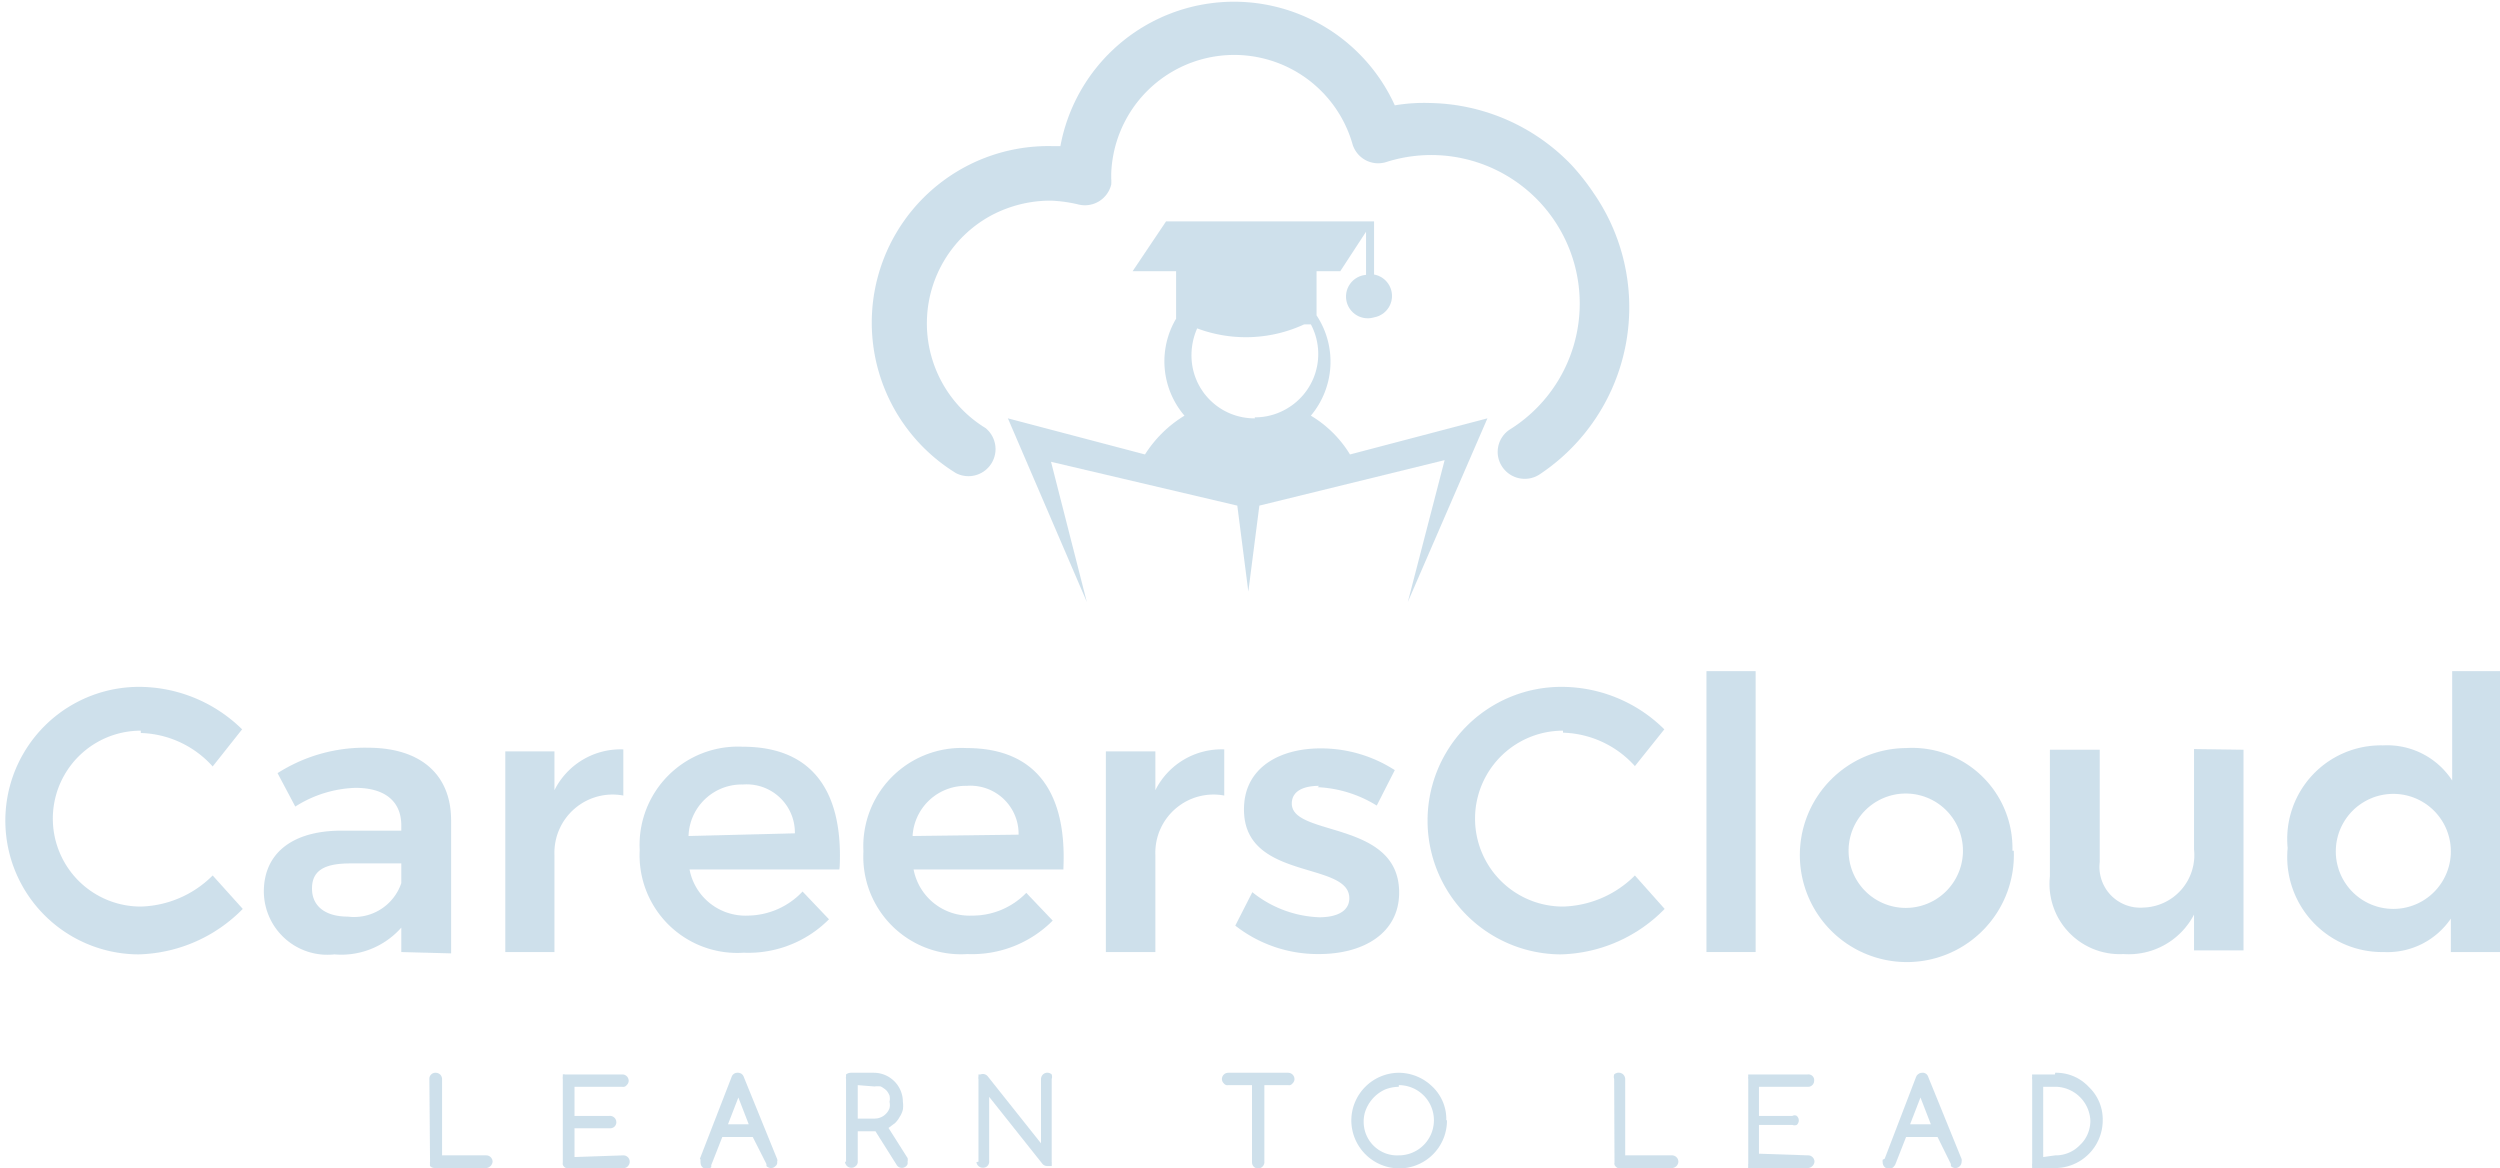 <svg id="Layer_1" data-name="Layer 1" xmlns="http://www.w3.org/2000/svg" viewBox="0 0 74.76 34.94"><defs><style>.cls-1{opacity:0.2;}.cls-2{fill:#0b649d;}</style></defs><g class="cls-1"><path class="cls-2" d="M4.21,21.85a2.63,2.63,0,1,0,0,5.26,3.16,3.16,0,0,0,2.15-.93l.9,1a4.52,4.52,0,0,1-3.13,1.36,4,4,0,1,1,.06-8,4.41,4.41,0,0,1,3.05,1.27l-.88,1.11a3,3,0,0,0-2.15-1"/><path class="cls-2" d="M12,28.47v-.73a2.39,2.39,0,0,1-2,.8,1.9,1.9,0,0,1-2.11-1.88c0-1.12.82-1.81,2.29-1.82H12v-.16c0-.7-.47-1.12-1.37-1.12a3.55,3.55,0,0,0-1.8.56l-.53-1A4.84,4.84,0,0,1,11,22.36c1.58,0,2.48.8,2.49,2.15v4Zm0-2.1v-.55H10.47c-.78,0-1.14.22-1.14.75s.4.84,1.07.84a1.49,1.49,0,0,0,1.6-1"/><path class="cls-2" d="M18.64,22.36v1.43a1.74,1.74,0,0,0-2.06,1.76v2.92H15.11v-6h1.47v1.16a2.21,2.21,0,0,1,2.06-1.22"/><path class="cls-2" d="M25.1,26H20.62a1.7,1.7,0,0,0,1.74,1.38A2.28,2.28,0,0,0,24,26.66l.79.83a3.4,3.4,0,0,1-2.55,1,2.92,2.92,0,0,1-3.11-3.07,2.94,2.94,0,0,1,3.08-3.09c2.13,0,3,1.39,2.9,3.59m-1.34-1a1.44,1.44,0,0,0-1.55-1.46A1.59,1.59,0,0,0,20.59,25Z"/><path class="cls-2" d="M31.8,26H27.32a1.7,1.7,0,0,0,1.74,1.38,2.24,2.24,0,0,0,1.63-.68l.79.83a3.4,3.4,0,0,1-2.55,1,2.92,2.92,0,0,1-3.11-3.07,2.94,2.94,0,0,1,3.08-3.09c2.13,0,3,1.39,2.9,3.59m-1.34-1a1.44,1.44,0,0,0-1.55-1.46A1.59,1.59,0,0,0,27.29,25Z"/><path class="cls-2" d="M36.61,22.36v1.43a1.74,1.74,0,0,0-2.06,1.76v2.92H33.07v-6h1.48v1.16a2.21,2.21,0,0,1,2.06-1.22"/><path class="cls-2" d="M39.45,23.5c-.48,0-.82.16-.82.53,0,1,3.21.49,3.21,2.66,0,1.24-1.1,1.84-2.39,1.84a4,4,0,0,1-2.51-.85l.51-1a3.39,3.39,0,0,0,2,.75c.51,0,.9-.17.9-.57,0-1.12-3.16-.51-3.15-2.66,0-1.24,1.06-1.82,2.29-1.82a4.07,4.07,0,0,1,2.22.65l-.54,1.06a3.66,3.66,0,0,0-1.77-.55"/><path class="cls-2" d="M46.74,21.85a2.63,2.63,0,1,0,0,5.26,3.16,3.16,0,0,0,2.15-.93l.89,1a4.49,4.49,0,0,1-3.12,1.36,4,4,0,1,1,.06-8,4.37,4.37,0,0,1,3.05,1.27l-.88,1.1a3,3,0,0,0-2.15-1"/><rect class="cls-2" x="51.03" y="20.07" width="1.47" height="8.4"/><path class="cls-2" d="M60.22,25.44A3.2,3.2,0,1,1,57,22.37a3,3,0,0,1,3.18,3.07m-4.9,0a1.71,1.71,0,1,0,3.42,0,1.71,1.71,0,1,0-3.42,0"/><path class="cls-2" d="M67.09,22.42v6H65.61V27.35a2.2,2.2,0,0,1-2.11,1.18,2.1,2.1,0,0,1-2.2-2.32V22.42h1.49v3.36a1.22,1.22,0,0,0,1.3,1.36,1.57,1.57,0,0,0,1.52-1.74v-3Z"/><path class="cls-2" d="M74.76,20.07v8.4H73.29v-1a2.29,2.29,0,0,1-2,1,2.84,2.84,0,0,1-2.88-3.11,2.8,2.8,0,0,1,2.85-3.07,2.32,2.32,0,0,1,2.07,1.05V20.07Zm-1.47,5.39a1.72,1.72,0,1,0-3.44,0,1.72,1.72,0,1,0,3.44,0"/><path class="cls-2" d="M12.84,32.27a.18.18,0,0,1,.19-.19.21.21,0,0,1,.13.05.2.2,0,0,1,.06.14v2.28h1.32a.19.19,0,0,1,.19.19h0a.21.21,0,0,1-.19.19H13a.2.2,0,0,1-.14-.06.15.15,0,0,1,0-.06.17.17,0,0,1,0-.07Z"/><path class="cls-2" d="M18.64,34.55a.19.19,0,0,1,.14.32h0a.16.16,0,0,1-.13.06H17l-.07,0a.17.17,0,0,1-.1-.1.19.19,0,0,1,0-.07V32.27a.24.24,0,0,1,0-.08l0-.06a.09.09,0,0,1,.06,0h1.72a.19.19,0,0,1,.19.19.18.18,0,0,1-.06.13.13.13,0,0,1-.13.05H17.18v.87h1.05a.19.19,0,0,1,.2.17.18.18,0,0,1-.18.2H17.18v.86Z"/><path class="cls-2" d="M20.93,34.65l.95-2.45a.18.18,0,0,1,.18-.12.18.18,0,0,1,.18.12l1,2.46a.11.11,0,0,1,0,.08.13.13,0,0,1-.05.13.18.18,0,0,1-.13.06.2.2,0,0,1-.14-.06l0-.06L22.51,34H21.6l-.33.84,0,.06a.18.18,0,0,1-.13.06.2.2,0,0,1-.14-.06.19.19,0,0,1-.05-.13.29.29,0,0,1,0-.09m1.44-1.06-.31-.8-.31.8Z"/><path class="cls-2" d="M25.3,34.74V32.27a.22.22,0,0,1,0-.08l0-.06a.24.24,0,0,1,.14-.05h.69a.87.87,0,0,1,.87.87.85.85,0,0,1,0,.23.67.67,0,0,1-.09.21.85.85,0,0,1-.14.19l-.2.15.57.9a.23.23,0,0,1,0,.11.19.19,0,0,1,0,.07.17.17,0,0,1-.1.1.18.18,0,0,1-.23-.08l-.63-1h-.53v.91a.16.16,0,0,1-.06.13.19.19,0,0,1-.32-.13m.38-2.29v1h.5a.47.47,0,0,0,.35-.15.44.44,0,0,0,.1-.16.41.41,0,0,0,0-.19.43.43,0,0,0,0-.19.54.54,0,0,0-.1-.16.91.91,0,0,0-.16-.11.65.65,0,0,0-.19,0Z"/><path class="cls-2" d="M29.26,34.74V32.27a.22.22,0,0,1,0-.08l0-.06.06,0a.19.19,0,0,1,.22.06l1.59,2V32.27a.2.2,0,0,1,.06-.14.19.19,0,0,1,.26,0h0a.24.24,0,0,1,0,.14v2.47a.17.17,0,0,1,0,.07.15.15,0,0,1,0,.06l-.06,0-.08,0a.19.19,0,0,1-.14-.07l-1.59-2v1.92a.18.18,0,0,1-.18.2.19.19,0,0,1-.2-.17v0"/><path class="cls-2" d="M38.52,32.45h-.71v2.29a.19.19,0,0,1-.17.2.18.18,0,0,1-.2-.18V32.45h-.71a.13.13,0,0,1-.13-.05.18.18,0,0,1-.06-.13.19.19,0,0,1,.19-.19h1.79a.19.19,0,0,1,.19.19.18.18,0,0,1-.06.13.13.13,0,0,1-.13.05"/><path class="cls-2" d="M43.27,33.5a1.43,1.43,0,0,1-1.42,1.44,1.44,1.44,0,0,1-1.44-1.43,1.43,1.43,0,0,1,1.43-1.43,1.45,1.45,0,0,1,1,.42,1.34,1.34,0,0,1,.41,1m-1.42-1a1.15,1.15,0,0,0-.41.08,1.11,1.11,0,0,0-.56.57.92.92,0,0,0-.08.4,1,1,0,0,0,1.05,1,1.05,1.05,0,0,0,0-2.1"/><path class="cls-2" d="M48.27,32.27a.24.24,0,0,1,0-.14.2.2,0,0,1,.27,0,.2.2,0,0,1,.06.14v2.28H50a.19.19,0,0,1,.19.19.2.2,0,0,1-.19.19H48.46l-.08,0a.19.19,0,0,1-.1-.1.17.17,0,0,1,0-.07Z"/><path class="cls-2" d="M54.07,34.55a.19.19,0,0,1,.19.19.21.21,0,0,1-.19.19H52.42l-.08,0-.06,0a.09.09,0,0,1,0-.06.17.17,0,0,1,0-.07V32.27a.22.22,0,0,1,0-.08.21.21,0,0,1,0-.06l.06,0h1.72a.17.17,0,0,1,.19.19.18.18,0,0,1-.19.18H52.6v.87h1a.13.13,0,0,1,.13,0,.18.18,0,0,1,0,.27.19.19,0,0,1-.13,0h-1v.86Z"/><path class="cls-2" d="M56.36,34.65l.94-2.45a.2.2,0,0,1,.18-.12.17.17,0,0,1,.18.12l1,2.46a.22.22,0,0,1,0,.08.19.19,0,0,1-.19.19.18.18,0,0,1-.13-.06.21.21,0,0,1,0-.06L57.94,34H57l-.33.84-.05.06a.19.19,0,0,1-.32-.13.29.29,0,0,1,0-.09m1.44-1.06-.31-.8-.31.8Z"/><path class="cls-2" d="M61.46,32.08a1.33,1.33,0,0,1,1,.42,1.34,1.34,0,0,1,.42,1,1.43,1.43,0,0,1-1.43,1.43h-.54l-.08,0-.06,0a.21.21,0,0,1,0-.06.17.17,0,0,1,0-.07V32.27a.22.22,0,0,1,0-.08.21.21,0,0,1,0-.06l.06,0h.62Zm0,2.47a1,1,0,0,0,.74-.31.94.94,0,0,0,.23-.33,1,1,0,0,0,.08-.41,1.06,1.06,0,0,0-1-1H61.1v2.1Z"/><path class="cls-2" d="M44.48,12.51l-4.11,1.08a3.42,3.42,0,0,0-1.17-1.16,2.51,2.51,0,0,0,.17-3V8.11h.71l.77-1.18V8.22a.65.65,0,1,0,.24,1.27.65.65,0,0,0,0-1.28V6.62H34.87l-1,1.49h1.3V9.53a2.5,2.5,0,0,0,.25,2.9,3.63,3.63,0,0,0-1.18,1.16l-4.1-1.08L32.5,18l-1.07-4.19L37,15.12l.33,2.57.33-2.57,5.54-1.36L42.1,18Zm-6.95,0a1.88,1.88,0,0,1-1.9-1.89,2,2,0,0,1,.17-.8A4.15,4.15,0,0,0,39,9.7h.2a1.89,1.89,0,0,1-.79,2.56,1.86,1.86,0,0,1-.89.22"/><path class="cls-2" d="M47,4.94a6,6,0,0,0-4.24-1.86,5.3,5.3,0,0,0-1.05.07,5.28,5.28,0,0,0-10,1.22l-.23,0a5.28,5.28,0,0,0-2.89,9.78.81.81,0,0,0,.88-1.35l0,0a3.67,3.67,0,0,1,.14-6.34A3.77,3.77,0,0,1,31.43,6a4.28,4.28,0,0,1,.8.11.81.81,0,0,0,1-.59,1.23,1.23,0,0,0,0-.19V5.2a3.68,3.68,0,0,1,7.21-.91.8.8,0,0,0,1,.56h0a4.44,4.44,0,0,1,3.7,8,.8.8,0,0,0-.21,1.12.81.81,0,0,0,1.12.21,6,6,0,0,0,1.61-8.4A6.82,6.82,0,0,0,47,4.94"/></g></svg>